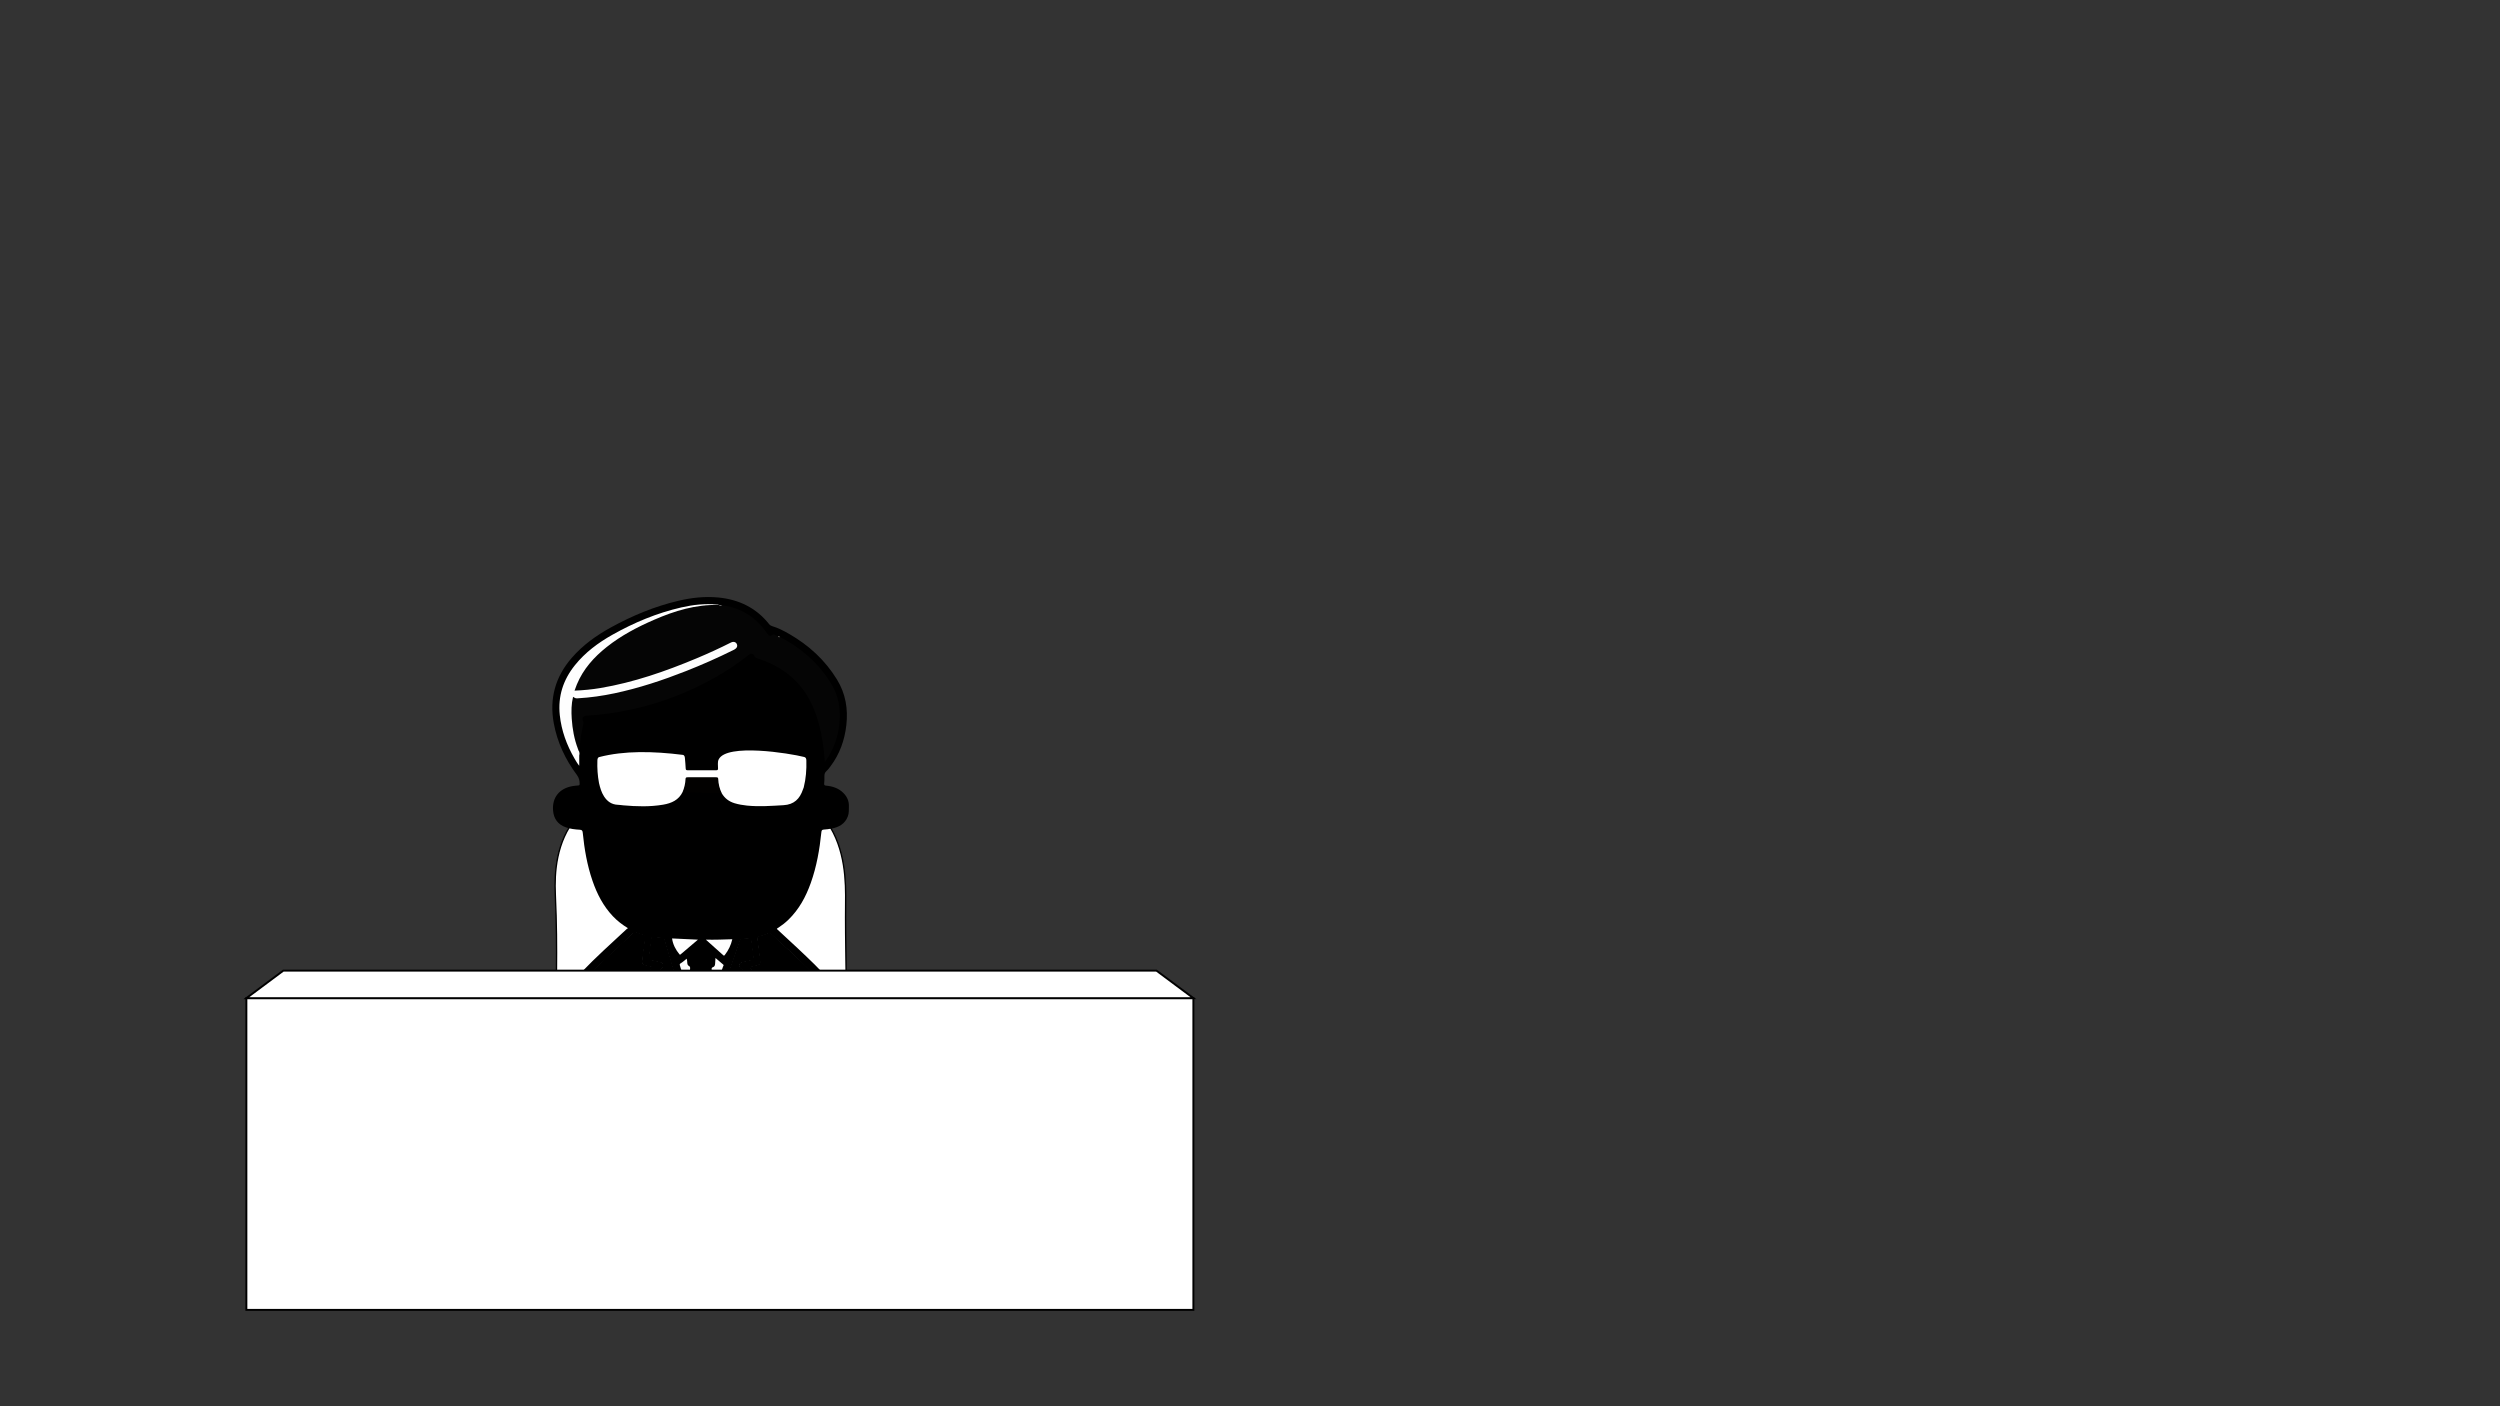 <?xml version="1.0" encoding="UTF-8" standalone="no"?>
<svg
   xmlns:dc="http://purl.org/dc/elements/1.1/"
   xmlns:cc="http://creativecommons.org/ns#"
   xmlns:rdf="http://www.w3.org/1999/02/22-rdf-syntax-ns#"
   xmlns:svg="http://www.w3.org/2000/svg"
   xmlns="http://www.w3.org/2000/svg"
   xmlns:sodipodi="http://sodipodi.sourceforge.net/DTD/sodipodi-0.dtd"
   xmlns:inkscape="http://www.inkscape.org/namespaces/inkscape"
   width="1280"
   height="720"
   viewBox="0 0 338.667 190.5"
   version="1.1"
   id="svg8"
   inkscape:version="1.0 (6e3e5246a0, 2020-05-07)"
   sodipodi:docname="boss.svg"
   inkscape:export-filename="/home/osa413/Изображения/project/boss_room.png"
   inkscape:export-xdpi="120"
   inkscape:export-ydpi="120">
  <rect x="0" y="0" width="338.667" height="190.5" fill="#333333" stroke="none"/>
  <defs
     id="defs2">
    <inkscape:path-effect
       overflow_perspective="false"
       vertical_mirror="false"
       horizontal_mirror="false"
       deform_type="perspective"
       is_visible="true"
       id="path-effect1666"
       down_right_point="85.172,65.039"
       down_left_point="75.385,67.058"
       up_right_point="79.494,43.848"
       up_left_point="70.532,48.947"
       effect="perspective-envelope" />
    <inkscape:path-effect
       overflow_perspective="false"
       vertical_mirror="false"
       horizontal_mirror="false"
       deform_type="perspective"
       is_visible="true"
       id="path-effect1658"
       down_right_point="93.729,61.787"
       down_left_point="78.526,61.787"
       up_right_point="93.729,46.584"
       up_left_point="78.526,46.584"
       effect="perspective-envelope" />
    <inkscape:perspective
       id="perspective843"
       inkscape:persp3d-origin="169.33333 : 63.500003 : 1"
       inkscape:vp_z="340.80482 : 63.17766 : 1"
       inkscape:vp_y="0 : 1000 : 0"
       inkscape:vp_x="58.208321 : 105.07739 : 1"
       sodipodi:type="inkscape:persp3d" />
  </defs>
  <sodipodi:namedview
     id="base"
     pagecolor="#ffffff"
     bordercolor="#666666"
     borderopacity="1.0"
     inkscape:pageopacity="0.0"
     inkscape:pageshadow="2"
     inkscape:zoom="0.54"
     inkscape:cx="621.32629"
     inkscape:cy="351.98447"
     inkscape:document-units="px"
     inkscape:current-layer="layer6"
     inkscape:document-rotation="0"
     showgrid="false"
     units="px"
     inkscape:window-width="1294"
     inkscape:window-height="704"
     inkscape:window-x="72"
     inkscape:window-y="27"
     inkscape:window-maximized="1" />
  <g
     style="display:inline"
     inkscape:groupmode="layer"
     id="layer6"
     inkscape:label="Chair 2">
    <path
       id="path956"
       style="fill:#ffffff;fill-opacity:1;fill-rule:evenodd;stroke:#000000;stroke-width:0.188px;stroke-linecap:butt;stroke-linejoin:miter;stroke-opacity:1"
       d="m 75.281,135.66 c 0,0 0.295,-6.983 -0.053,-14.438 -0.291,-6.219 1.132,-16.169 19.767,-16.247 19.407,-0.082 19.635,11.467 19.561,17.461 -0.055,4.448 0.146,13.424 0.146,13.424"
       inkscape:connector-curvature="0"
       sodipodi:nodetypes="csssc" />
    <g
       id="g1871"
       transform="matrix(0.06,0,0,0.06,70.178,80.869)">
      <path
         style="opacity:1;fill:#000000;fill-opacity:1;stop-opacity:1"
         d="m 554.849,962.805 c 2.89,-19.709 5.773,-39.418 8.674,-59.124 0.748,-5.08 1.549,-10.152 2.418,-15.826 12.406,9.531 24.346,18.732 36.329,27.876 1.537,1.172 1.69,1.903 0.204,3.365 -15.515,15.268 -30.954,30.613 -46.414,45.936 -1.924,0.084 -1.65,-1.027 -1.211,-2.227 z m -286.422,-3.069 c -13.25,-13.106 -26.397,-26.315 -39.712,-39.352 -2.348,-2.299 -3.085,-3.475 0.072,-5.834 10.763,-8.042 21.278,-16.414 32.657,-25.257 3.74,24.995 7.32,48.918 10.924,72.995 -2.319,-0.011 -2.962,-1.584 -3.941,-2.552 z M 734.721,442.724 c -10.677,-10.869 -24.296,-15.313 -39.053,-16.741 -3.491,-0.337 -4.976,-1.104 -4.496,-5.068 0.637,-5.263 0.66,-10.633 0.538,-15.947 -0.112,-4.878 0.885,-8.821 4.887,-12.224 3.376,-2.87 6.038,-6.648 8.739,-10.234 20.851,-27.686 32.087,-59.115 35.9,-93.343 4.057,-36.426 -1.58,-70.736 -21.025,-102.552 C 693.146,142.33 656.177,108.721 611.492,83.102 599.517,76.236 587.255,69.878 573.952,65.969 570.891,65.07 568.757,63.7 566.831,61.28 537.355,24.224 498.203,5.535 451.7,1.156 421.4,-1.698 391.509,1.672 362.034,8.619 308.299,21.282 257.775,42.285 209.525,68.838 c -33.009,18.166 -63.37,39.918 -88.251,68.594 -37.148,42.812 -50.895,91.993 -40.558,147.939 7.955,43.056 26.053,81.523 52.045,116.371 4.751,6.369 6.433,12.694 6.331,20.169 -0.035,2.549 -0.699,3.491 -3.249,3.667 -4.306,0.296 -8.622,0.736 -12.874,1.465 -29.846,5.112 -46.415,25.902 -43.877,55.485 1.585,18.483 11.036,31.268 28.805,37.565 10.161,3.601 20.757,4.851 31.372,5.437 5.147,0.284 6.348,2.107 6.825,6.943 3.636,36.828 9.908,73.164 21.974,108.283 10.206,29.703 24.328,57.191 46.176,80.223 9.789,10.32 20.926,18.943 33.877,26.807 -1.357,0.969 -2.392,1.549 -3.237,2.335 -34.254,31.873 -69.124,63.105 -101.507,96.932 -11.506,12.019 -22.988,24.087 -31.678,38.466 -3.848,6.367 -4.725,12.966 -2.907,20.11 1.953,7.67 5.33,14.722 9.644,21.239 29.624,44.75 67.113,82.092 109.113,115.112 2.688,2.12 3.332,3.44 1.959,6.73 -4.198,10.04 -7.155,20.43 -5.561,31.54 1.292,9.02 7.076,15.99 15.944,17.7 17.285,3.32 32.168,-1.96 44.787,-13.94 1.369,-1.3 2.171,-3.2 3.236,-4.82 0.543,0.44 1.086,0.88 1.63,1.32 1.136,8.19 2.29,16.38 3.403,24.57 0.584,4.31 2.003,7.73 7.193,7.87 5.715,0.16 7.479,-1.15 8.931,-6.97 1.201,-1.44 1.031,-3.08 0.802,-4.77 -2.876,-21.28 -5.904,-42.55 -8.984,-63.81 -7.427,-51.253 -15.126,-102.468 -22.799,-153.687 -0.74,-4.939 -1.367,-9.909 -2.401,-14.79 -0.955,-4.513 -4.596,-7.653 -8.549,-7.977 -4.014,-0.33 -7.594,2.16 -9.275,6.841 -0.834,2.322 -2.176,4.041 -4.095,5.485 -7.189,5.41 -14.232,11.008 -21.332,16.533 -8.02,6.241 -16.148,12.348 -24.012,18.785 -4.68,3.83 -5.678,7.972 -3.209,12.239 1.184,2.045 2.943,3.608 4.59,5.255 17.903,17.915 35.817,35.819 53.721,53.733 3.298,3.299 6.622,6.573 9.874,9.919 1.926,1.981 2.344,4.037 0.258,6.112 -10.156,10.102 -19.975,20.542 -30.554,30.222 -2.922,2.67 -5.217,2.39 -8.217,0.02 -9.018,-7.14 -17.628,-14.72 -26.12,-22.47 -23.548,-21.51 -45.367,-44.602 -64.742,-69.933 -6.469,-8.457 -12.325,-17.354 -16.72,-27.188 -2.722,-6.09 -1.857,-11.177 1.904,-16.328 6.298,-8.626 13.142,-16.791 20.484,-24.527 11.802,-12.435 23.807,-24.648 36.197,-36.532 18.988,-18.213 38.424,-35.94 57.549,-53.999 5.2,-4.911 10.38,-9.86 15.619,-14.739 2.683,-2.499 5.469,-3.444 9.072,-1.879 4.736,2.056 9.66,3.65 14.673,4.921 2.9,0.735 4.176,2.325 3.602,5.444 -1.086,5.894 -1.594,11.876 -2.32,17.821 -1.471,12.056 -3.936,24.004 -4.319,36.174 -0.189,5.985 1.64,8.04 7.493,9.36 4.226,0.954 8.4,2.126 12.647,2.99 0.952,0.193 2.214,0.138 2.613,1.15 0.573,1.456 -0.962,1.915 -1.728,2.676 -5.797,5.747 -12.218,10.819 -18.009,16.575 -4.127,4.102 -4.601,6.981 -1.759,12.022 1.553,2.756 3.23,5.443 4.917,8.123 26.715,42.436 53.604,84.761 80.256,127.239 2.479,3.95 5.026,7.86 7.636,11.72 2.111,3.13 5.201,4.05 8.789,2.98 3.203,-0.95 4.968,-3.21 5.369,-6.51 0.303,-2.51 -0.96,-4.52 -2.2,-6.5 -7.171,-11.428 -14.407,-22.818 -21.603,-34.234 -21.499,-34.104 -43.09,-68.151 -64.595,-102.252 -1.976,-3.133 -1.886,-5.021 0.918,-7.613 7.58,-7.008 15.491,-13.647 22.96,-20.773 2.829,-2.699 5.577,-5.468 4.397,-9.911 -1.246,-4.695 -5.303,-5.62 -9.216,-6.54 -5.999,-1.412 -12.007,-2.816 -18.054,-3.99 -3.637,-0.706 -4.984,-2.159 -4.482,-6.057 1.783,-13.869 3.958,-27.689 5.374,-41.605 0.311,-3.054 2.107,-3.902 4.869,-3.425 5.749,0.993 11.576,1.455 17.371,1.821 4.042,0.256 5.861,1.787 6.916,5.601 2.976,10.755 6.233,21.435 9.446,32.123 11.221,37.331 22.32,74.699 33.49,112.044 9.023,30.164 18.049,60.327 26.996,90.511 1.474,4.98 3.852,8.98 9.62,9.39 4.521,0.32 7.596,-2.55 9.987,-8.94 0.175,-0.47 0.332,-0.94 0.495,-1.41 8.346,-24.087 16.762,-48.147 25.021,-72.258 14.307,-41.767 28.903,-83.433 43.209,-125.2 3.993,-11.657 7.764,-23.402 12.207,-34.908 0.962,-2.491 2.041,-4.715 5.089,-4.666 5.018,0.081 9.962,-0.654 14.925,-1.157 3.165,-0.321 4.36,0.973 4.793,4.115 1.771,12.865 3.334,25.756 5.077,38.623 0.439,3.243 -0.734,4.459 -3.711,5.162 -6.649,1.569 -13.317,3.05 -19.98,4.552 -3.782,0.852 -7.023,2.433 -8.204,6.416 -1.174,3.956 1.165,6.666 3.804,9.133 7.785,7.275 15.837,14.257 23.734,21.408 2.905,2.63 2.87,4.614 0.933,7.643 -22.788,35.654 -45.245,71.518 -67.877,107.27 -6.416,10.134 -12.963,20.19 -19.093,30.497 -2.677,4.5 -1.927,8.25 1.525,10.63 3.757,2.59 8.178,1.7 11.373,-2.38 1.747,-2.23 3.205,-4.66 4.696,-7.07 8.594,-13.885 17.374,-27.649 26.097,-41.45 20.56,-32.53 41.035,-65.113 61.675,-97.593 3.38,-5.319 2.705,-9.077 -2.126,-13.129 -4.467,-3.747 -8.522,-7.942 -12.998,-11.689 -2.432,-2.036 -5.048,-4.108 -6.843,-7.271 5.614,-1.81 11.092,-2.449 16.348,-3.947 6.022,-1.716 8.036,-4.974 7.229,-11.128 -2.035,-15.516 -4.123,-31.024 -6.181,-46.537 -0.844,-6.358 -0.744,-6.511 5.521,-8.269 5.785,-1.623 11.533,-3.359 16.983,-5.885 2.997,-1.389 5.259,-0.789 7.748,1.21 4.57,3.67 8.325,8.164 12.705,12.012 16.886,14.835 33.152,30.351 49.463,45.799 15.601,14.774 30.638,30.157 45.623,45.564 8.238,8.47 15.893,17.505 22.495,27.375 2.519,3.766 2.995,7.517 1.457,11.826 -3.411,9.556 -9.003,17.844 -14.925,25.89 -21.515,29.233 -46.72,55.091 -73.552,79.402 -6.531,5.92 -13.343,11.55 -20.421,16.85 -3.354,2.51 -5.852,2.36 -8.61,-0.68 -9.174,-10.11 -20.257,-18.3 -29.015,-28.876 -2.432,-2.938 -2.779,-4.75 0.047,-7.461 12.381,-11.879 23.401,-25.094 35.921,-36.844 9.473,-8.888 19.019,-17.697 28.052,-27.043 6.907,-7.145 6.675,-12.283 -1.165,-18.152 -12.404,-9.287 -24.643,-18.792 -36.87,-28.305 -4.812,-3.745 -10.534,-6.601 -13.77,-12.136 -2.523,-4.316 -6.299,-6.973 -11.118,-5.933 -4.524,0.975 -6.015,5.31 -6.906,9.536 -0.024,0.113 -0.061,0.276 -0.091,0.491 -1.277,9.24 -2.864,18.432 -4.217,27.66 -5.506,37.565 -11.226,75.099 -16.7,112.673 -4.394,30.15 -8.772,60.31 -12.872,90.5 -0.206,1.52 -0.387,2.99 0.707,4.27 1.816,6.06 3.641,7.4 9.554,6.97 4.87,-0.36 6.111,-3.73 6.667,-7.84 1.247,-9.23 2.616,-18.44 4.029,-28.31 1.57,1.67 2.503,2.61 3.376,3.6 11.249,12.76 25.346,18.97 42.382,18.57 12.803,-0.3 21.548,-8.83 22.241,-21.55 0.567,-10.41 -2.214,-20.08 -6.138,-29.51 -0.954,-2.29 -0.949,-3.48 1.326,-5.22 38.961,-29.87 72.973,-64.66 102.272,-104.027 6.854,-9.21 12.844,-18.996 16.557,-30.017 2.891,-8.583 2.275,-16.594 -2.713,-24.317 -3.987,-6.173 -8.37,-12.019 -13.151,-17.58 -22.3,-25.938 -47.231,-49.278 -72.056,-72.712 -15.851,-14.964 -31.955,-29.66 -47.92,-44.451 0.845,-1.823 2.557,-2.318 3.912,-3.205 7.964,-5.217 15.391,-11.099 22.222,-17.73 23.946,-23.242 39.305,-51.745 50.398,-82.781 13.293,-37.196 19.976,-75.816 23.986,-114.955 0.399,-3.9 1.516,-5.467 5.49,-5.737 5.963,-0.403 11.952,-1.091 17.809,-2.263 16.475,-3.298 30.021,-10.609 36.423,-27.465 2.875,-7.57 2.183,-15.381 2.41,-23.176 0.341,-11.727 -4.261,-21.398 -12.248,-29.53"
         fill="#6E4100"
         id="path1138"
         inkscape:connector-curvature="0" />
      <path
         style="opacity:1;fill:#000000;fill-opacity:1;stop-opacity:1"
         d="m 309.071,1105.98 c -2.166,-15.96 -4.255,-31.93 -6.516,-47.87 -3.123,-22.03 -6.343,-44.04 -9.58,-66.051 -3.092,-21.024 -6.247,-42.039 -9.393,-63.054 -2.851,-19.045 -5.822,-38.073 -8.549,-57.136 -1.11,-7.763 -6.251,-11.895 -11.884,-8.926 -1.274,0.671 -3.098,1.807 -3.229,2.901 -0.892,7.455 -7.428,9.81 -12.139,13.601 -12.443,10.013 -25.147,19.701 -37.806,29.442 -6.116,4.705 -6.565,9.014 -1.148,14.45 21.643,21.712 43.247,43.464 65.036,65.027 3.585,3.548 3.576,5.904 0.008,9.382 -10.491,10.224 -20.578,20.864 -31.491,30.674 -2.464,2.21 -3.893,1.95 -6.259,0.17 -14.39,-10.84 -27.706,-22.91 -40.505,-35.534 -23.254,-22.939 -45.772,-46.541 -63.323,-74.337 -2.388,-3.782 -4.091,-7.989 -6.243,-11.927 -3.51,-6.423 -1.919,-12.014 2.199,-17.566 7.951,-10.722 16.898,-20.547 26.012,-30.27 24.05,-25.658 50.25,-49.08 75.74,-73.238 10.142,-9.612 20.609,-18.879 30.833,-28.404 1.71,-1.593 3.033,-1.804 5.248,-0.958 6.05,2.309 12.191,4.437 18.42,6.198 2.795,0.791 3.851,1.845 3.45,4.766 -2.212,16.12 -4.306,32.256 -6.45,48.386 -0.087,0.657 -0.311,1.296 -0.399,1.954 -1.405,10.513 -0.651,11.653 9.483,14.077 4.199,1.005 8.405,1.996 12.638,2.844 3.396,0.68 2.788,1.873 0.762,3.675 -6.592,5.858 -13.123,11.785 -19.68,17.683 -4.953,4.454 -5.291,6.451 -1.809,11.966 25.858,40.95 51.734,81.889 77.597,122.836 4.621,7.318 9.203,14.659 13.811,21.989 2.719,4.32 6.404,5.54 9.997,3.32 3.419,-2.11 3.961,-5.57 1.202,-9.95 -19.492,-31.001 -39.037,-61.963 -58.572,-92.932 -9.768,-15.486 -19.5,-30.994 -29.38,-46.409 -1.532,-2.391 -1.6,-3.579 0.772,-5.627 8.817,-7.612 17.284,-15.628 25.971,-23.393 2.449,-2.19 3.878,-4.603 2.942,-7.888 -0.903,-3.168 -3.597,-4.165 -6.443,-4.806 -7.615,-1.715 -15.216,-3.503 -22.869,-5.03 -2.732,-0.546 -3.405,-1.474 -2.999,-4.36 2.035,-14.468 3.871,-28.967 5.536,-43.482 0.498,-4.343 1.731,-6.168 6.632,-5.277 6.677,1.214 13.517,1.636 20.309,2.076 2.905,0.188 3.462,1.924 4.109,4.094 5.884,19.752 11.835,39.484 17.723,59.235 11.872,39.819 23.71,79.648 35.576,119.469 5.838,19.594 11.771,39.16 17.513,58.78 1.283,4.39 3.341,7.91 8.185,8.1 5.216,0.21 7.311,-3.61 8.826,-8.01 19.944,-57.859 39.938,-115.702 59.929,-173.546 7.061,-20.431 14.193,-40.839 21.176,-61.298 1.043,-3.057 2.541,-4.641 5.965,-4.741 5.811,-0.169 11.625,-0.63 17.404,-1.274 2.38,-0.266 3.231,0.245 3.536,2.669 1.829,14.494 3.769,28.975 5.765,43.447 0.346,2.514 -0.436,3.582 -2.955,4.091 -7.648,1.547 -15.24,3.372 -22.873,5.004 -3.122,0.667 -5.784,1.955 -6.745,5.176 -0.915,3.07 0.576,5.39 2.864,7.438 8.559,7.657 16.85,15.631 25.666,22.976 3.07,2.558 2.624,4.21 0.909,6.907 -14.736,23.174 -29.419,46.382 -44.101,69.591 -14.415,22.789 -28.826,45.581 -43.204,68.39 -3.06,4.86 -2.763,8.24 0.711,10.51 3.595,2.34 7.356,1.15 10.321,-3.54 29.529,-46.702 59.024,-93.43 88.529,-140.149 0.444,-0.704 0.9,-1.401 1.354,-2.099 5.436,-8.375 5.3,-9.138 -2.026,-15.736 -6.742,-6.072 -13.403,-12.233 -20.795,-18.991 6.824,-1.587 12.742,-2.948 18.652,-4.34 6.888,-1.622 8.074,-3.562 7.173,-10.411 -2.208,-16.793 -4.151,-33.622 -6.495,-50.395 -0.422,-3.018 0.567,-3.75 3.039,-4.346 7.77,-1.874 15.376,-4.293 22.658,-7.624 2.181,-0.997 3.734,-0.888 5.683,0.941 18.083,16.967 36.257,33.837 54.489,50.643 18.871,17.393 36.899,35.64 54.751,54.057 8.339,8.603 16.072,17.757 22.831,27.707 2.765,4.069 3.347,8.066 1.576,12.695 -4.766,12.462 -12.36,23.217 -20.535,33.507 -26.388,33.218 -55.869,63.391 -89.232,89.711 -3.843,3.03 -6.117,2.81 -9.442,-0.64 -10.035,-10.43 -21.167,-19.75 -30.844,-30.571 -2.5,-2.795 -2.386,-4.145 0.09,-6.778 21.228,-22.575 43.535,-44.063 65.694,-65.702 6.04,-5.899 5.647,-10.223 -1.187,-15.435 -15.877,-12.108 -31.701,-24.284 -47.524,-36.462 -1.7,-1.309 -3.15,-2.734 -3.956,-4.965 -1.527,-4.227 -5.431,-5.642 -9.307,-5.144 -3.096,0.397 -5.109,3.313 -5.636,6.545 -2.032,12.451 -3.989,24.915 -5.873,37.389 -3.224,21.339 -6.4,42.685 -9.545,64.035 -3.531,23.982 -7.047,47.968 -10.492,71.958 -3.068,21.37 -6.031,42.75 -9.04,64.12 -1.995,-0.06 -3.989,-0.17 -5.984,-0.17 -65.619,-0.01 -131.237,-0.01 -196.856,0 -1.994,0 -3.988,0.12 -5.982,0.19"
         fill="#8A8A8A"
         id="path1140"
         inkscape:connector-curvature="0" />
      <path
         style="opacity:1;fill:#000000;fill-opacity:1;stop-opacity:1"
         inkscape:connector-curvature="0"
         id="path1152"
         fill="#FEF5E2"
         d="m 674.9,427.02 c -0.07,24.136 -1.446,48.223 -3.183,72.278 -2.397,33.206 -6.271,66.239 -13.774,98.739 -8.244,35.709 -19.944,70.015 -41.975,99.912 -26.36,35.771 -62.229,53.899 -106.214,57.079 -31.066,2.246 -62.165,3.321 -93.291,2.712 -35.768,-0.7 -71.532,-2.118 -107.058,-6.586 -48.04,-6.041 -83.088,-31.579 -107.047,-73.037 -16.586,-28.699 -25.867,-60.02 -32.292,-92.286 -8.18,-41.072 -11.317,-82.696 -13.205,-124.441 -0.729,-16.116 -1.282,-32.239 -1.915,-48.359 0.775,-0.732 1.75,-1.053 2.728,-0.781 7.758,2.163 15.729,3.463 23.446,5.786 0.959,0.289 1.746,0.9 2.383,1.685 2.84,6.226 3.662,13.098 6.366,19.409 3.202,7.473 7.482,14.043 13.354,19.67 5.001,4.792 10.871,7.733 17.668,8.546 21.144,2.527 42.37,4.532 63.661,4.136 17.439,-0.325 34.867,-1.595 51.93,-5.974 13.853,-3.556 25.112,-10.4 32.327,-23.09 0.829,-1.458 1.748,-2.87 3.641,-3.128 l 56.663,1.298 c 8.709,1.032 17.43,0.789 26.152,0.911 1.321,0.019 2.633,0.132 3.901,0.521 1.485,0.513 2.554,1.593 3.376,2.845 9.35,14.248 23.674,19.736 39.535,22.592 18.073,3.255 36.341,4.582 54.633,4.007 17.427,-0.547 34.85,-1.878 52.181,-4.045 10.524,-1.317 17.935,-7.471 24.051,-15.535 3.744,-4.935 6.593,-10.385 8.527,-16.302 0.77,-2.356 1.385,-4.839 3.55,-6.454 3.556,-2.221 7.683,-1.52 11.535,-2.167 4.368,-0.735 8.85,-0.616 13.253,-1.267 1.807,-0.267 3.629,-0.01 5.093,1.326"
         sodipodi:nodetypes="ccccsccccccccccccccccccccccccccccc" />
      <path
         style="opacity:1;fill:#050505;fill-opacity:1;stop-opacity:1"
         inkscape:connector-curvature="0"
         id="path1154"
         fill="#9C9C9C"
         d="m 590.99,90.118 c 22.275,11.335 42.859,25.207 61.757,41.541 23.5,20.309 43.05,43.849 58.108,71.109 12.376,22.405 16.271,46.511 15.354,71.718 -1.252,34.424 -11.348,65.951 -30.771,94.445 -0.546,0.802 -1.197,1.532 -2.708,3.449 -9.322,-129.388 -52.014,-201.467 -154.813,-234.794 -1.819,-0.601 -3.036,-1.399 -3.817,-3.416 -2.54,-6.564 -7.897,-7.937 -13.393,-3.461 -23.688,19.288 -49.117,35.991 -75.685,50.985 -58.325,32.915 -120.068,56.959 -185.483,71.567 -34.791,7.769 -69.936,12.76 -105.512,14.824 -7.468,0.433 -10.596,6.161 -6.992,12.907 0.856,1.602 1.127,2.997 0.698,4.715 -4.935,19.729 -7.912,39.749 -8.873,60.069 -0.053,1.116 -0.568,2.21 -0.867,3.314 -2.581,-0.279 -2.826,-2.596 -3.49,-4.313 -7.623,-19.715 -11.737,-40.214 -13.899,-61.199 -1.097,-10.646 -0.784,-21.282 -0.961,-31.929 -0.125,-7.544 1.019,-14.947 2.331,-22.32 0.809,-4.541 1.822,-4.99 6.016,-3.141 2.675,1.18 5.393,1.574 8.276,1.384 47.427,-3.13 93.661,-12.663 139.194,-25.94 55.751,-16.256 109.876,-36.875 162.822,-60.671 15.801,-7.102 31.528,-14.354 47.032,-22.086 1.935,-0.965 3.968,-1.811 5.496,-3.405 2.435,-2.541 3.172,-5.493 1.49,-8.691 -1.676,-3.186 -4.49,-4.341 -7.981,-3.707 -2.655,0.483 -4.998,1.82 -7.38,3.011 -56.421,28.212 -114.633,52.1 -174.569,71.72 -42.334,13.857 -85.363,25.023 -129.572,31.137 -13.517,1.869 -27.118,3.036 -40.76,3.615 -4.722,0.201 -5.68,-0.93 -4.173,-5.609 1.992,-6.184 4.429,-12.216 7.247,-18.078 13.678,-28.46 33.843,-51.695 57.915,-71.766 29.921,-24.947 63.509,-43.854 98.757,-60.067 23.486,-10.803 47.331,-20.624 72.181,-27.876 24.562,-7.167 49.513,-11.961 75.197,-12.026 4.605,-0.012 9.252,0.135 13.827,0.938 l -0.056,-0.064 c 2.604,1.06 5.261,0.632 7.915,0.281 25.32,4.173 48.754,12.85 69.165,28.826 12.827,10.04 23.4,22.12 32.611,35.482 4.126,5.986 6.957,6.487 13.198,2.372 1.007,-0.664 1.53,-0.784 2.554,-0.245 2.824,1.487 5.726,2.827 8.597,4.225 1.257,0.673 2.428,1.639 4.017,1.17"
         sodipodi:nodetypes="ccccccccccccccccccccccccccccccccccccccccccccccc" />
      <path
         style="opacity:1;fill:#000000;fill-opacity:1;stop-opacity:1"
         inkscape:connector-curvature="0"
         id="path1156"
         fill="#FFDAB7"
         d="m 674.9,427.02 c -10.014,0.532 -20.001,1.324 -29.901,2.993 -1.256,-1.26 -0.953,-2.762 -0.578,-4.218 4.48,-17.405 5.452,-35.137 5.11,-53.013 -0.196,-10.223 -2.487,-11.785 -11.403,-7.394 -10.072,-3.868 -19.946,-8.219 -30.368,-11.213 -37.931,-10.898 -75.884,-9.529 -113.887,-0.608 -6.147,1.443 -12.299,2.886 -18.307,4.889 -3.734,1.245 -7.348,2.364 -7.769,7.189 -0.079,0.911 -0.791,1.883 -2.119,1.259 -0.909,-1.086 -1.052,-2.425 -1.201,-3.748 -0.314,-2.778 -1.463,-4.968 -4.564,-4.904 -2.941,0.061 -4.535,2.205 -4.904,4.847 -0.736,5.27 -1.481,10.555 -1.549,15.895 -0.034,2.67 -0.212,5.312 -0.657,7.957 -0.626,3.723 -2.653,5.509 -6.448,5.524 -4.5,0.017 -8.999,0.027 -13.498,0.03 -15.331,0.008 -30.663,0.02 -45.994,-0.004 -8.451,-0.014 -8.852,-0.302 -9.914,-8.819 -0.7,-5.614 -0.762,-11.289 -1.412,-16.922 -1.001,-8.672 -3.744,-10.28 -11.218,-6.226 -2.23,0.707 -4.261,-0.175 -6.303,-0.841 -27.241,-8.894 -55.147,-13.659 -83.843,-13.201 -25.383,0.404 -49.81,5.604 -73.305,15.209 -2.91,1.19 -5.685,2.795 -8.928,3.004 -9.223,-3.22 -11.312,-1.633 -11.507,8.435 -0.271,14 0.489,27.914 2.888,41.727 0.299,1.723 1.092,3.602 -0.547,5.164 -9.276,-2.333 -18.552,-4.667 -27.828,-7 -1.879,-25.09 -1.54,-50.175 0.507,-75.229 1.383,-16.934 4.011,-33.683 8.315,-50.159 0.787,-3.01 1.79,-4.348 5.176,-4.609 82.981,-6.387 161.991,-27.857 237.278,-63.128 40.186,-18.827 78.352,-41.107 113.662,-68.102 2.041,-1.561 3.833,-1.951 6.387,-1.159 101.131,24.882 132.576,114.81 148.413,192.094 2.347,19.743 1.696,39.557 1.192,59.359 -0.212,8.31 -0.644,16.614 -0.976,24.922"
         sodipodi:nodetypes="cccccccccccccscccccccccccccccccccccccc" />
      <path
         style="opacity:1;stop-opacity:1"
         inkscape:connector-curvature="0"
         id="path1158"
         fill="#fefefe"
         d="m 452.989,18.071 c -51.436,-1.436 -99.202,13.19 -145.673,33.381 -37.982,16.503 -74.498,35.604 -107.085,61.499 -28.959,23.013 -53.109,49.906 -67.459,84.579 -1.833,4.428 -3.367,8.98 -5.222,13.964 19.99,-0.817 39.249,-2.655 58.361,-5.875 75.437,-12.707 147.089,-37.703 217.362,-67.134 26.098,-10.93 51.816,-22.695 77.073,-35.463 5.811,-2.938 11.025,-1.684 13.395,2.916 2.536,4.922 0.436,9.794 -5.591,12.942 -0.885,0.462 -1.8,0.867 -2.694,1.312 -34.739,17.262 -70.186,32.931 -106.277,47.142 -52.532,20.684 -105.987,38.414 -161.303,50.153 -27.372,5.809 -55.002,9.733 -82.95,11.318 -4.731,0.268 -5.347,0.051 -10.732,-3.345 -3.947,16.259 -4.077,32.732 -3.006,49.195 1.508,23.162 5.577,45.875 13.775,67.706 0.863,2.298 1.376,4.777 3.03,6.728 0.039,0.289 0.092,0.575 0.161,0.858 0.544,2.691 0.556,5.38 -0.009,8.069 0,7.247 0,14.493 0,23.115 -4.846,-5.915 -7.77,-11.269 -10.802,-16.519 -17.579,-30.443 -29.458,-62.851 -33.134,-97.985 -4.42,-42.233 7.675,-79.544 34.075,-112.443 23.292,-29.025 52.618,-50.791 84.74,-68.855 49.036,-27.577 100.572,-49.149 155.571,-61.731 26.559,-6.076 53.475,-9.034 80.774,-6.49 1.228,0.115 2.715,-0.469 3.62,0.963" />
      <path
         style="opacity:1;fill:#000000;fill-opacity:1;stop-opacity:1"
         inkscape:connector-curvature="0"
         id="path1160"
         fill="#FFBAAD"
         d="m 410.409,982.629 c -4.118,-13.782 -8.78,-27.435 -12.087,-41.409 -1.321,-5.585 0.271,-11.881 0.661,-17.845 1.822,-27.859 3.753,-55.71 5.457,-83.576 0.221,-3.614 1.117,-4.632 4.906,-4.357 11.581,0.841 11.596,0.642 12.035,11.969 1.182,30.556 2.347,61.112 3.573,91.667 0.122,3.044 -0.307,5.9 -1.324,8.775 -4.093,11.562 -8.071,23.165 -12.091,34.753 -0.376,0.007 -0.753,0.015 -1.13,0.023" />
      <path
         style="opacity:1;fill:#000000;fill-opacity:1;stop-opacity:1"
         inkscape:connector-curvature="0"
         id="path1162"
         fill="#FEF5E2"
         d="m 134.583,441.694 c 4.641,-1.829 5.378,0.565 5.583,5.235 0.874,19.929 2.159,39.84 3.432,59.749 0.144,2.261 0.146,3.514 -2.61,3.137 -7.899,-1.081 -15.902,-1.426 -23.641,-3.601 -14.139,-3.975 -20.734,-11.093 -22.269,-24.172 -1.871,-15.955 3.494,-27.322 16.109,-34.083 3.529,-1.891 7.237,-3.304 11.129,-4.301 3.878,-0.994 7.782,-1.73 12.267,-1.964" />
      <path
         style="opacity:1;fill:#000000;fill-opacity:1;stop-opacity:1"
         inkscape:connector-curvature="0"
         id="path1164"
         fill="#FEF5E2"
         d="m 690.336,509.313 c -2.352,0.687 -3.502,-0.191 -3.13,-4.106 1.81,-19.051 2.54,-38.175 3.255,-57.295 0.248,-6.643 0.251,-6.773 6.625,-5.744 7.776,1.254 15.254,3.434 21.782,8.087 12.194,8.691 14.377,20.912 11.945,34.599 -2.161,12.161 -10.277,18.42 -21.692,21.331 -5.825,1.486 -11.736,2.301 -18.785,3.128" />
      <path
         style="opacity:1;fill:#000000;fill-opacity:1;stop-opacity:1"
         inkscape:connector-curvature="0"
         id="path1166"
         fill="#FEF5E2"
         d="m 547.282,1012.54 c 11.332,10.75 22.95,19.99 32.243,31.16 7.632,9.17 11.091,21.09 10.498,33.53 -0.198,4.18 -3.045,5.63 -6.813,5.69 -8.564,0.14 -16.493,-1.8 -23.274,-7.33 -1.548,-1.26 -3.093,-2.53 -4.52,-3.93 -9.683,-9.43 -16.523,-19.5 -11.876,-34.31 2.392,-7.63 2.491,-15.97 3.742,-24.81" />
      <path
         style="opacity:1;fill:#050300;fill-opacity:1;stop-opacity:1"
         inkscape:connector-curvature="0"
         id="path1168"
         fill="#FEF5E2"
         d="m 280.08,1014.8 c 2.014,13.69 3.929,26.68 5.829,39.67 0.17,1.16 0.128,2.29 -0.575,3.35 -7.87,11.9 -16.702,22.39 -32.035,24.82 -11.537,1.83 -15.288,-1.16 -13.287,-12.6 2.195,-12.55 6.092,-24.33 16.594,-33.06 8.028,-6.67 15.239,-14.33 23.474,-22.18" />
      <path
         style="opacity:1;stop-opacity:1"
         inkscape:connector-curvature="0"
         id="path1174"
         fill="#fefefe"
         d="m 424.038,773.745 c 20.824,0.395 40.204,-0.325 59.687,-0.995 -2.987,13.474 -8.785,25.063 -16.881,35.596 -1.453,1.891 -2.302,1.678 -3.838,0.295 -12.591,-11.331 -25.231,-22.607 -38.968,-34.896" />
      <path
         style="opacity:1;stop-opacity:1"
         inkscape:connector-curvature="0"
         id="path1176"
         fill="#fefefe"
         d="m 406.16,773.74 c -13.63,11.579 -26.154,22.229 -38.7,32.853 -0.942,0.798 -1.747,1.805 -3.14,0.103 -8.543,-10.442 -14.681,-21.961 -16.581,-35.722 19.081,0.903 38.118,1.805 58.421,2.766" />
      <path
         style="opacity:1;stop-opacity:1"
         inkscape:connector-curvature="0"
         id="path1178"
         fill="#fefefe"
         d="m 439.09,891.89 c -0.65,-16.957 -1.291,-33.914 -1.961,-50.87 -0.093,-2.367 -0.229,-4.253 2.943,-5.175 3.301,-0.96 4.623,-4.039 4.82,-7.479 0.236,-4.14 0.547,-8.276 0.88,-13.224 6.295,5.301 12.139,10.029 17.717,15.051 1.427,1.285 -0.314,3.145 -0.815,4.609 -7.2,21.049 -14.498,42.065 -21.771,63.089 -3.041,-1.264 -0.399,-4.245 -1.813,-6.001" />
      <path
         style="opacity:1;stop-opacity:1"
         inkscape:connector-curvature="0"
         id="path1180"
         fill="#fefefe"
         d="m 380.744,816.696 c 1.136,3.307 1.098,6.318 1.332,9.291 0.216,2.744 0.808,5.686 3.348,6.865 3.335,1.548 3.209,3.807 2.998,6.774 -1.287,18.062 -2.408,36.135 -3.593,54.332 -1.655,-0.803 -1.572,-2.394 -1.967,-3.714 -5.795,-19.386 -11.55,-38.783 -17.411,-58.149 -0.727,-2.402 -0.786,-3.524 1.912,-5.1 4.658,-2.721 8.657,-6.57 13.381,-10.299" />
      <path
         style="opacity:1;fill:#000000;fill-opacity:1;stop-opacity:1"
         inkscape:connector-curvature="0"
         id="path1182"
         fill="#FFBAAD"
         d="m 419.32,819.96 c -6.124,-0.318 -12.246,-0.793 -18.373,-0.881 -2.807,-0.041 -3.625,-1.085 -3.906,-3.742 -1.244,-11.758 -1.387,-11.83 7.881,-19.316 3.425,-2.766 6.371,-8.1 10.449,-7.545 3.576,0.486 6.674,5.043 9.81,7.987 1.88,1.766 5.185,2.862 5.203,5.644 0.036,5.612 -0.641,11.239 -1.219,16.84 -0.16,1.55 -1.8,1.125 -2.879,1.155 -2.321,0.063 -4.645,0.019 -6.967,0.019 10e-4,-0.054 10e-4,-0.108 10e-4,-0.161" />
      <path
         style="opacity:1;stop-opacity:1"
         inkscape:connector-curvature="0"
         id="path1184"
         fill="#bdac97"
         d="m 439.09,891.89 c 1.581,1.705 -0.639,4.559 1.812,6.001 0.173,1.085 -0.195,1.903 -1.697,2.68 -0.475,-3.015 -0.551,-5.829 -0.115,-8.681" />
      <path
         style="opacity:1;stop-opacity:1"
         inkscape:connector-curvature="0"
         id="path1186"
         fill="#d6d6d6"
         d="m 460.848,18.288 c -2.682,1.129 -5.335,1.443 -7.915,-0.281 2.638,0.094 5.277,0.188 7.915,0.281" />
      <path
         style="opacity:1;stop-opacity:1"
         inkscape:connector-curvature="0"
         id="path1188"
         fill="#9c9c9c"
         d="m 138.145,358.016 c 0.003,-2.689 0.006,-5.379 0.009,-8.069 1.31,2.691 0.802,5.381 -0.009,8.069" />
      <path
         style="opacity:1;stop-opacity:1"
         inkscape:connector-curvature="0"
         id="path1190"
         fill="#d0cac2"
         d="m 590.99,90.118 c -1.952,1.716 -2.919,0.047 -4.017,-1.17 1.51,-0.196 2.756,0.514 4.017,1.17" />
      <path
         style="opacity:1;stop-opacity:1"
         inkscape:connector-curvature="0"
         id="path1192"
         fill="#ddd5cb"
         d="m 554.849,962.805 c 0.349,0.772 0.225,1.801 1.211,2.227 -0.264,0.775 -1.139,1.739 -1.513,1.378 -1.166,-1.128 -0.317,-2.428 0.302,-3.605" />
      <path
         style="opacity:1;fill:#ffffff;fill-opacity:1;stop-opacity:1"
         inkscape:connector-curvature="0"
         id="path1194"
         fill="#6E4100"
         d="m 182.774,420.031 c -3.115,-16.662 -4.247,-33.461 -3.652,-50.398 0.124,-3.52 0.463,-7.218 4.267,-8.199 56.878,-14.671 121.288,-13.315 188.418,-4.936 3.809,0.475 4.642,4.03 4.927,7.316 0.663,7.619 1.406,15.241 1.712,22.878 0.133,3.317 0.883,4.6 4.497,4.573 21.475,-0.164 42.953,-0.126 64.43,-0.027 2.846,0.013 4.068,-0.501 4.163,-3.748 0.205,-6.973 -1.632,-14.663 1.525,-20.891 18.477,-36.455 159.316,-13.904 193.253,-5.267 3.877,1.006 4.516,4.417 4.618,7.963 0.592,20.493 -0.903,40.777 -5.933,60.718 -0.59,1.543 -1.234,3.068 -1.762,4.633 -7.113,21.081 -19.965,34.074 -43.826,35.456 -27.562,1.597 -55.033,3.696 -82.605,0.898 -9.433,-0.957 -18.768,-2.563 -27.855,-5.279 -12.607,-3.767 -22.48,-11.189 -29.125,-22.684 -2.44,-1.492 -3.49,-3.932 -4.366,-6.47 -2.562,-7.415 -4.451,-15.001 -4.895,-22.844 -0.215,-3.809 -1.838,-5.244 -5.563,-5.236 -19.945,0.044 -39.89,0.056 -59.835,-0.006 -4.042,-0.012 -5.59,1.735 -5.756,5.66 -0.302,7.185 -1.896,14.148 -4.397,20.898 -0.698,1.883 -1.36,3.772 -3.242,4.857 -8.868,18.617 -25.23,25.843 -44.213,29.063 -29.95,5.079 -60.002,4.156 -90.08,1.481 -3.975,-0.354 -7.931,-1.083 -11.91,-1.211 -14.103,-0.453 -24.132,-7.548 -31.488,-19.027 -5.916,-9.233 -8.885,-19.608 -11.307,-30.171"
         sodipodi:nodetypes="ccsscccccscccccccccccccccccccc" />
      <path
         style="opacity:1;fill:#000000;fill-opacity:1;stop-opacity:1"
         inkscape:connector-curvature="0"
         id="path1196"
         fill="#FFE0C5"
         d="m 230.793,551.101 c -14.003,-0.759 -27.777,-2.519 -39.46,-11.315 -15.825,-11.915 -15.462,-27.832 -5.242,-41.299 9.802,-12.916 22.939,-19.396 39.123,-20.598 14.577,-1.082 27.714,1.929 38.465,12.069 8.691,8.196 15.103,17.901 13.201,30.638 -1.193,7.983 -6.805,13.564 -12.674,18.532 -9.578,8.109 -20.605,12.546 -33.413,11.973" />
      <path
         style="opacity:1;fill:#000000;fill-opacity:1;stop-opacity:1"
         inkscape:connector-curvature="0"
         id="path1198"
         fill="#FFE0C5"
         d="m 605.149,548.112 c -12.017,-0.549 -23.669,-2.203 -34.137,-9.006 -16.777,-10.903 -16.362,-27.775 -5.782,-40.666 10.42,-12.694 24.494,-18.967 40.819,-18.263 20.361,0.878 36.314,11.01 42.264,31.629 2.596,8.997 -1.956,16.254 -7.883,21.842 -9.135,8.614 -17.483,15.095 -35.281,14.464" />
      <path
         style="opacity:1;fill:#000000;fill-opacity:1;stop-opacity:1"
         inkscape:connector-curvature="0"
         id="path1200"
         fill="#6E4100"
         d="m 423.032,640.939 c 33.058,0.466 68.449,1.869 103.184,10.075 6.951,1.642 13.843,3.573 20.306,6.696 4.212,2.036 5.719,5.601 4.243,9.393 -1.392,3.575 -5.542,5.302 -9.641,3.572 -18.646,-7.867 -38.443,-10.51 -58.288,-12.593 -33.164,-3.481 -66.436,-4.072 -99.718,-2.044 -28.608,1.742 -57.016,4.896 -84.201,14.792 -3.731,1.358 -7.332,3.115 -10.887,4.898 -4.681,2.347 -8.91,1.599 -10.851,-2.153 -1.931,-3.734 -0.411,-7.816 4.159,-10.3 12.095,-6.575 25.226,-10.251 38.559,-13.178 33.177,-7.281 66.874,-9.03 103.135,-9.158" />
      <path
         style="opacity:1;fill:#000000;fill-opacity:1;stop-opacity:1"
         inkscape:connector-curvature="0"
         id="path1202"
         fill="#FFE0C5"
         d="m 577.107,650.104 c -0.291,21.62 -2.701,39.409 -11.587,55.789 -2.694,4.966 -6.461,7.049 -10.353,5.669 -5.226,-1.853 -6.771,-7.779 -3.836,-13.285 9.839,-18.46 11.607,-38.347 8.534,-58.523 -2.113,-13.872 -10.745,-24.853 -19.842,-35.141 -10.029,-11.341 -21.224,-21.41 -33.708,-30.036 -3.726,-2.576 -4.456,-7.429 -2.045,-11.088 2.356,-3.577 7.246,-4.865 11.006,-2.203 6.353,4.499 12.742,9.063 18.467,14.308 13.385,12.263 26.128,25.145 34.767,41.45 6.043,11.407 9.328,23.407 8.597,33.06" />
      <path
         style="opacity:1;fill:#020100;fill-opacity:1;stop-opacity:1"
         inkscape:connector-curvature="0"
         id="path1204"
         fill="#FFDAB7"
         d="m 371.772,439.896 c 3.605,-9.196 5.991,-18.671 6.342,-28.578 0.108,-3.05 1.14,-4.242 4.491,-4.217 21.647,0.165 43.296,0.145 64.943,0.019 3.24,-0.018 4.265,0.929 4.398,4.21 0.448,11.076 3.118,21.669 7.88,31.707 -12.034,0.146 -24.054,-0.178 -36.066,-0.94 -1.724,-0.11 -3.698,-0.62 -5.024,1.207 -4.25,-2.712 -8.757,-2.555 -13.371,-1.196 -9.568,-1.303 -19.196,-1.079 -28.813,-1.091 -1.709,-0.002 -3.299,-0.267 -4.78,-1.121" />
    </g>
  </g>
  <g
     style="display:inline"
     inkscape:groupmode="layer"
     id="layer7"
     inkscape:label="Table">
    <g
       style="display:inline"
       id="g991">
      <rect
         style="fill:#ffffff;fill-opacity:1;fill-rule:evenodd;stroke:#000000;stroke-width:0.265;stroke-linecap:square;stroke-linejoin:miter;stroke-miterlimit:4;stroke-dasharray:none;paint-order:fill markers stroke"
         id="rect889"
         width="128.289"
         height="42.229"
         x="33.375"
         y="135.217" />
      <path
         id="rect905"
         style="fill:#ffffff;fill-opacity:1;fill-rule:evenodd;stroke:#000000;stroke-width:0.265;stroke-linecap:square;stroke-linejoin:miter;stroke-miterlimit:4;stroke-dasharray:none;paint-order:fill markers stroke"
         d="m 38.375,131.49 h 118.29 l 5,3.727 H 33.375 Z"
         inkscape:connector-curvature="0"
         sodipodi:nodetypes="ccccc" />
    </g>
  </g>
</svg>
